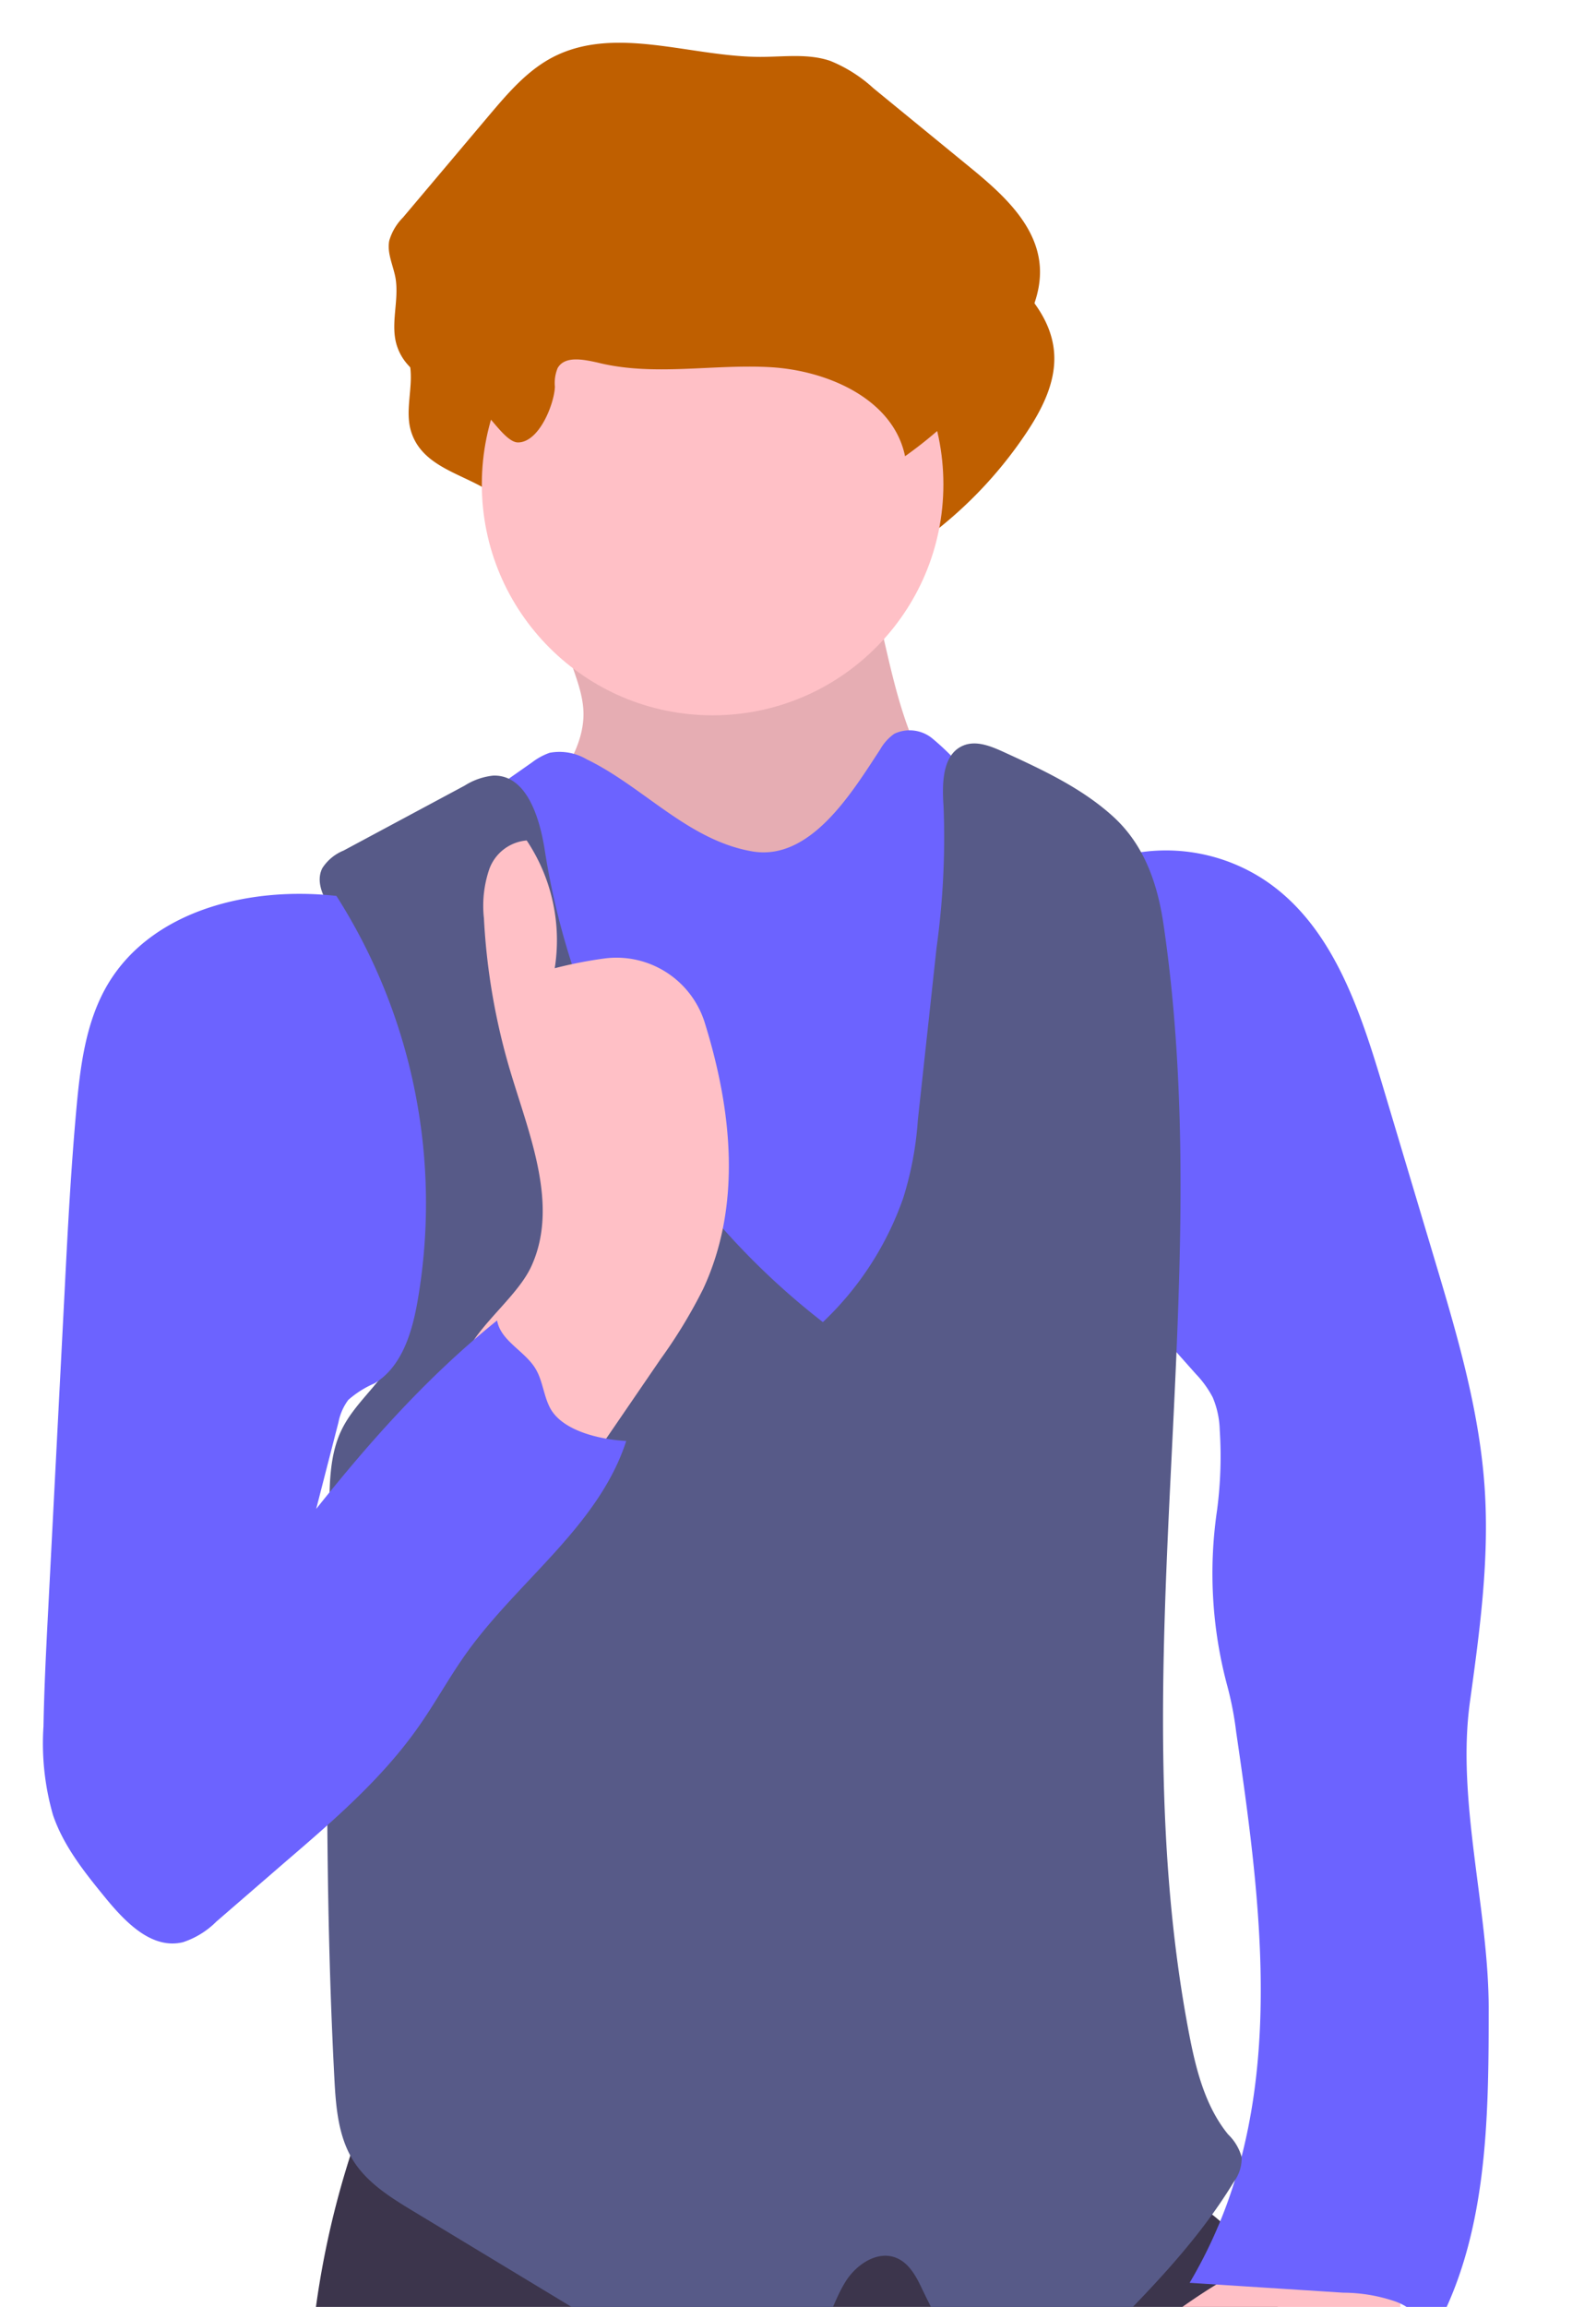 <svg width="182.78" height="264" xmlns="http://www.w3.org/2000/svg">
 <title>treasure</title>

 <g>
  <title>background</title>
  <rect fill="none" id="canvas_background" height="266" width="184.78" y="-1" x="-1"/>
 </g>
 <g>
  <title>Layer 1</title>
  <path id="svg_38" fill="#bf5f00" d="m65.2,54.18a4.51,4.51 0 0 1 0.31,-2.14c0.81,-1.44 2.93,-1.05 4.53,-0.64c6.44,1.62 13.22,0.15 19.84,0.53s14.09,3.69 15.42,10.19a48.25,48.25 0 0 0 12.23,-12.57c1.84,-2.75 3.44,-5.9 3.19,-9.2c-0.36,-4.76 -4.35,-8.32 -8.05,-11.34l-11,-9a16.51,16.51 0 0 0 -4.94,-3.14c-2.54,-0.87 -5.32,-0.46 -8,-0.46c-8,0 -16.57,-3.64 -23.71,0c-3,1.53 -5.22,4.15 -7.38,6.71l-9.84,11.65a6.13,6.13 0 0 0 -1.57,2.67c-0.28,1.42 0.45,2.82 0.7,4.25c0.47,2.6 -0.66,5.37 0.21,7.87c1.43,4.15 6.46,4.74 9.54,7.11c1.15,0.89 2.95,3.89 4.31,3.86c2.44,-0.03 4.14,-4.44 4.21,-6.35z"/>
  <path id="svg_39" fill="#ffc0c6" d="m66.82,82c-0.11,3.24 -2,6.12 -3.82,8.81c-2.43,3.58 -5,7.3 -8.84,9.3a84.94,84.94 0 0 0 62.78,6.62c3.37,-1 7.35,-3.08 7.15,-6.59c-4,-1.09 -8.14,-2.22 -11.54,-4.63c-4.06,-2.88 -6.74,-7.36 -8.47,-12s-2.61,-9.6 -3.82,-14.43a2.72,2.72 0 0 0 -0.62,-1.34a2.76,2.76 0 0 0 -1.9,-0.5l-13.32,-0.24c-5.47,0 -11.41,-0.13 -16.49,2.19c-6.32,2.9 -0.93,7.43 -1.11,12.81z"/>
  <path id="svg_40" opacity="0.1" d="m66.82,82c-0.11,3.24 -2,6.12 -3.82,8.81c-2.43,3.58 -5,7.3 -8.84,9.3a84.94,84.94 0 0 0 62.78,6.62c3.37,-1 7.35,-3.08 7.15,-6.59c-4,-1.09 -8.14,-2.22 -11.54,-4.63c-4.06,-2.88 -6.74,-7.36 -8.47,-12s-2.61,-9.6 -3.82,-14.43a2.72,2.72 0 0 0 -0.62,-1.34a2.76,2.76 0 0 0 -1.9,-0.5l-13.32,-0.24c-5.47,0 -11.41,-0.13 -16.49,2.19c-6.32,2.9 -0.93,7.43 -1.11,12.81z"/>
  <path id="svg_41" fill="#575a88" d="m55.23,538.24c-3.28,5 -7.57,9.23 -11.17,14s-6.61,10.33 -6.65,16.3a2.58,2.58 0 0 0 0.69,2.1a2.7,2.7 0 0 0 1.37,0.43l13.9,1.78a23.29,23.29 0 0 0 6.4,0.22a22.7,22.7 0 0 0 6.56,-2.39a9.05,9.05 0 0 0 3.94,-3c0.67,-1.1 0.85,-2.45 1.49,-3.57c1.93,-3.39 6.79,-3.24 10.65,-2.65c1.11,-10.31 -1.74,-20.59 -4.57,-30.57a4,4 0 0 0 -0.77,-1.68a4,4 0 0 0 -1.81,-1c-3.33,-1.09 -11.38,-5.36 -14.18,-3.36c-2.05,1.48 -4.19,10.74 -5.85,13.39z"/>
  <path id="svg_42" fill="#575a88" d="m122.25,558.57c2.67,-1.25 5.52,-2.86 8.4,-2.2c4.06,0.91 5.87,5.71 9.32,8c2.12,1.43 4.74,1.85 7.27,2.18a169.42,169.42 0 0 0 23.5,1.39c2.51,0 5.67,-0.6 6.28,-3s-1.7,-4.31 -3.75,-5.56a110,110 0 0 0 -13.88,-7.21a27.83,27.83 0 0 1 -6.62,-3.52c-3.43,-2.77 -5.1,-7.11 -6.63,-11.24c-1.23,-3.32 -2.36,-10.49 -4.88,-13c-2.76,-2.71 -6.47,-0.91 -9.93,-0.15c-5.38,1.18 -11.68,2 -15.14,6.83c-5.06,7.07 -8.95,34.43 6.06,27.48z"/>
  <path id="svg_43" fill="#3c354c" d="m42.74,239.46a101.94,101.94 0 0 0 -7.46,35.54c-0.24,9.11 0.74,18.19 1.73,27.25q2.37,22 4.76,44a124.13,124.13 0 0 0 2.87,18.11c1.73,6.65 4.54,13 6.55,19.54c6.22,20.38 4.45,42.36 0.34,63.27a31.61,31.61 0 0 0 -0.86,7c0.12,3.53 1.48,6.89 2.36,10.31c5.38,20.85 -7,44 1.08,64a3.17,3.17 0 0 0 1.27,1.75a3.22,3.22 0 0 0 2.52,-0.11a34.09,34.09 0 0 0 6.59,-3.12a40.21,40.21 0 0 0 16.34,11.83c4.74,-1.17 5.63,-6.93 7.18,-11.56a79,79 0 0 0 2.88,-10.07a80.15,80.15 0 0 0 1.05,-12.68l4.1,-144.35l-0.3,44.05a52,52 0 0 0 0.67,10.66c0.6,2.93 1.7,5.74 2.33,8.67c0.89,4.19 0.78,8.53 0.74,12.82a376.79,376.79 0 0 0 6.95,75.82c1.6,8.18 3.52,16.44 7.61,23.69a2.61,2.61 0 0 0 1.49,1.46c0.87,0.19 1.67,-0.5 2.33,-1.11a25.49,25.49 0 0 1 29.27,-3.18c-0.88,-4.24 3.16,-9.17 0.27,-12.39c-0.83,-0.93 -2.07,-1.38 -3,-2.19c-1.84,-1.57 -2.28,-4.21 -2.54,-6.62a153.34,153.34 0 0 1 0,-32.27c1.41,-13.41 4.58,-26.93 2.24,-40.2c-1.7,-9.63 -6.28,-19 -5.37,-28.69c0.6,-6.5 3.62,-12.49 5.7,-18.68c9.08,-27.06 0,-57.22 6.57,-85c1.51,-6.38 3.79,-13.28 1.05,-19.23l4.17,-1.27l-8.66,-19.77c-1.84,-4.21 -3.76,-8.54 -7,-11.78c-5.44,-5.41 -13.57,-6.86 -21.16,-8l-61.74,-9.63c-5.47,-0.89 -12.85,-2.95 -14.92,2.13z"/>
  <circle id="svg_44" fill="#ffc0c6" r="26.43" cy="55.43" cx="81.61"/>
  <path id="svg_45" fill="#6c63ff" d="m67.2,86.9a6.14,6.14 0 0 0 -4.26,-0.75a7.28,7.28 0 0 0 -2,1.09l-12.5,8.76a19.33,19.33 0 0 0 -4.73,4.14c-2.14,2.91 -2.48,6.78 -2.2,10.38c0.62,8.12 3.9,15.78 5.68,23.72s1.78,17 -3.34,23.36a12.38,12.38 0 0 0 -2.18,3.09a9,9 0 0 0 -0.41,3a81.82,81.82 0 0 0 0.24,11.4c0.56,4.89 2,9.64 2.78,14.49c1.37,8.26 1,16.73 2.06,25a4,4 0 0 0 4,4.34a117.77,117.77 0 0 0 18.67,1.23c7.23,0 14.45,-0.4 21.67,-0.78l32.86,-1.73a3.24,3.24 0 0 0 3.65,-3.35c2.88,-13.82 5.78,-27.89 4.42,-41.93c-0.88,-9.07 -3.52,-17.86 -6,-26.62c-2,-7.1 -3.92,-14.55 -2.42,-21.78c1,-4.77 3.43,-9.18 4.06,-14a16.51,16.51 0 0 0 -4.52,-13.9c-3.68,-3.53 -9.05,-4.87 -12.72,-8.41a28.93,28.93 0 0 0 -3.28,-3.18a4.1,4.1 0 0 0 -4.31,-0.5a5.55,5.55 0 0 0 -1.64,1.83c-3.2,4.86 -8,12.87 -14.75,11.61c-7.3,-1.31 -12.4,-7.41 -18.83,-10.51z"/>
  <path id="svg_46" fill="#ffc0c6" d="m133.24,265.58c-2.34,1.75 -4.08,4.86 -3,7.57a15.27,15.27 0 0 0 9.36,-1.3c1.87,-0.91 4.2,-2.19 5.82,-0.87a4.93,4.93 0 0 1 1.19,1.8a60.82,60.82 0 0 0 6.34,10.53c1.78,-0.84 3.65,-1.76 4.72,-3.41a9.87,9.87 0 0 0 1.23,-3.65a97,97 0 0 0 1.39,-9.73c0.21,-2.37 0.25,-5 -1.37,-6.76c-6.95,-7.5 -19.91,1.51 -25.68,5.82z"/>
  <path id="svg_47" fill="#bf5f00" d="m63.55,44.26a4.48,4.48 0 0 1 0.31,-2.13c0.81,-1.44 2.93,-1 4.53,-0.65c6.44,1.63 13.22,0.16 19.84,0.54s14.09,3.69 15.42,10.19a48.41,48.41 0 0 0 12.24,-12.57c1.84,-2.75 3.44,-5.9 3.19,-9.2c-0.36,-4.76 -4.35,-8.32 -8.05,-11.34l-11,-9a16.48,16.48 0 0 0 -4.94,-3.13c-2.54,-0.87 -5.32,-0.46 -8,-0.46c-8,0 -16.57,-3.64 -23.71,0c-3,1.54 -5.22,4.16 -7.39,6.72l-9.83,11.65a6.21,6.21 0 0 0 -1.58,2.66c-0.28,1.42 0.45,2.83 0.71,4.25c0.46,2.6 -0.66,5.38 0.2,7.88c1.43,4.15 6.47,4.73 9.55,7.11c1.15,0.89 2.94,3.89 4.31,3.85c2.43,-0.04 4.13,-4.45 4.2,-6.37z"/>
  <path id="svg_48" fill="#6c63ff" d="m128.82,97.87a20.5,20.5 0 0 1 16.24,3c7.56,5.18 10.67,14.64 13.3,23.42l5.89,19.69c2.58,8.63 5.18,17.34 5.78,26.33c0.55,8.17 -0.57,16.35 -1.69,24.46c-1.55,11.23 2.1,23.54 2.15,34.87c0,13 -0.08,26.79 -6.7,38a6.34,6.34 0 0 0 -4,-4.27a18.65,18.65 0 0 0 -5.95,-1l-17.6,-1.13a54.27,54.27 0 0 0 3.86,-7.93c6.75,-17.34 4.16,-36.72 1.47,-55.12a38,38 0 0 0 -1,-5.2a49.58,49.58 0 0 1 -1.19,-20.15a47,47 0 0 0 0.31,-9.18a10.26,10.26 0 0 0 -0.81,-3.76a11.82,11.82 0 0 0 -1.94,-2.68l-3.56,-4c-0.29,-12.1 -2.19,-24.29 -4.07,-36.25a81.41,81.41 0 0 1 -0.49,-19.1z"/>
  <path id="svg_49" fill="#575a88" d="m94.24,151.3a84.94,84.94 0 0 1 -31.84,-53.93c-0.58,-3.79 -2.09,-8.74 -5.92,-8.61a7.55,7.55 0 0 0 -3.26,1.14l-13.88,7.44a5.23,5.23 0 0 0 -2.42,2c-0.91,1.78 0.38,3.83 1.49,5.49c7.47,11.3 8,25.65 8.3,39.19c0.09,4 0.12,8.21 -1.81,11.71c-1.57,2.83 -4.3,4.91 -5.74,7.82c-1.35,2.73 -1.41,5.89 -1.45,8.94c-0.28,21.76 -0.56,43.55 0.58,65.29c0.17,3.28 0.43,6.72 2.18,9.5c1.63,2.57 4.32,4.23 6.92,5.8l21.05,12.72c4,2.43 8.16,4.9 12.79,5.68s9.92,-0.54 12.58,-4.41c1.29,-1.88 1.86,-4.17 3.1,-6.08s3.61,-3.46 5.72,-2.61c1.5,0.6 2.32,2.17 3,3.62c1.34,2.77 2.74,5.61 4.93,7.78s5.36,3.63 8.37,3c2.6,-0.57 4.63,-2.54 6.5,-4.42c5.78,-5.79 11.62,-11.66 15.87,-18.67a4.5,4.5 0 0 0 0.9,-2.83a5.7,5.7 0 0 0 -1.55,-2.6c-2.66,-3.26 -3.71,-7.53 -4.5,-11.67c-7.91,-41.6 3.26,-84.84 -2.89,-126.74c-0.7,-4.8 -2.24,-9.21 -5.84,-12.46s-8.08,-5.32 -12.49,-7.34c-1.45,-0.66 -3.11,-1.34 -4.59,-0.74c-2.45,1 -2.46,4.37 -2.28,7a91.71,91.71 0 0 1 -0.8,16.13l-2.15,19.79a38.24,38.24 0 0 1 -1.68,8.9a35.84,35.84 0 0 1 -9.19,14.17z"/>
  <path id="svg_52" fill="#ffc0c6" d="m60.81,145c3.22,-6.89 -0.08,-14.84 -2.28,-22.12a74.74,74.74 0 0 1 -3.11,-17.8a13,13 0 0 1 0.62,-5.63a5,5 0 0 1 4.28,-3.27a20.53,20.53 0 0 1 3.21,14.62a49.22,49.22 0 0 1 5.66,-1.11a10.59,10.59 0 0 1 11.51,7.31c3.17,10.16 4.25,21 -0.17,30.5a58,58 0 0 1 -4.89,8.05l-9.64,14.08c-0.66,1 -1.47,2 -2.63,2.17s-2.37,-0.88 -3.22,-1.85c-2.93,-3.31 -8.13,-8.13 -7.56,-12.69s6.3,-8.21 8.22,-12.26z"/>
  <path id="svg_53" fill="#6c63ff" d="m38.53,102.53c-9.79,-1.11 -21,1.54 -26.12,10c-2.57,4.27 -3.21,9.39 -3.66,14.35c-0.63,6.95 -1,13.92 -1.35,20.88l-1.89,36.64c-0.23,4.38 -0.45,8.77 -0.53,13.15a29.63,29.63 0 0 0 1.09,10.16c1.21,3.55 3.61,6.55 6,9.47s5.38,5.93 8.89,5.08a9.66,9.66 0 0 0 3.81,-2.35l8,-6.92c5.44,-4.67 10.94,-9.41 15.08,-15.27c2,-2.82 3.64,-5.87 5.66,-8.67c5.94,-8.24 15.08,-14.49 18.21,-24.15c-3,-0.16 -7.36,-1.15 -8.74,-3.81c-0.73,-1.41 -0.83,-3.09 -1.64,-4.44c-1.23,-2.06 -4,-3.18 -4.41,-5.54c-7.86,6.33 -14.44,13.68 -20.72,21.57l2.55,-9.91a6.3,6.3 0 0 1 1.13,-2.57a11.33,11.33 0 0 1 3,-1.89c3.11,-1.88 4.29,-5.77 4.92,-9.35a65.43,65.43 0 0 0 -9.28,-46.43z"/>
 </g>
</svg>